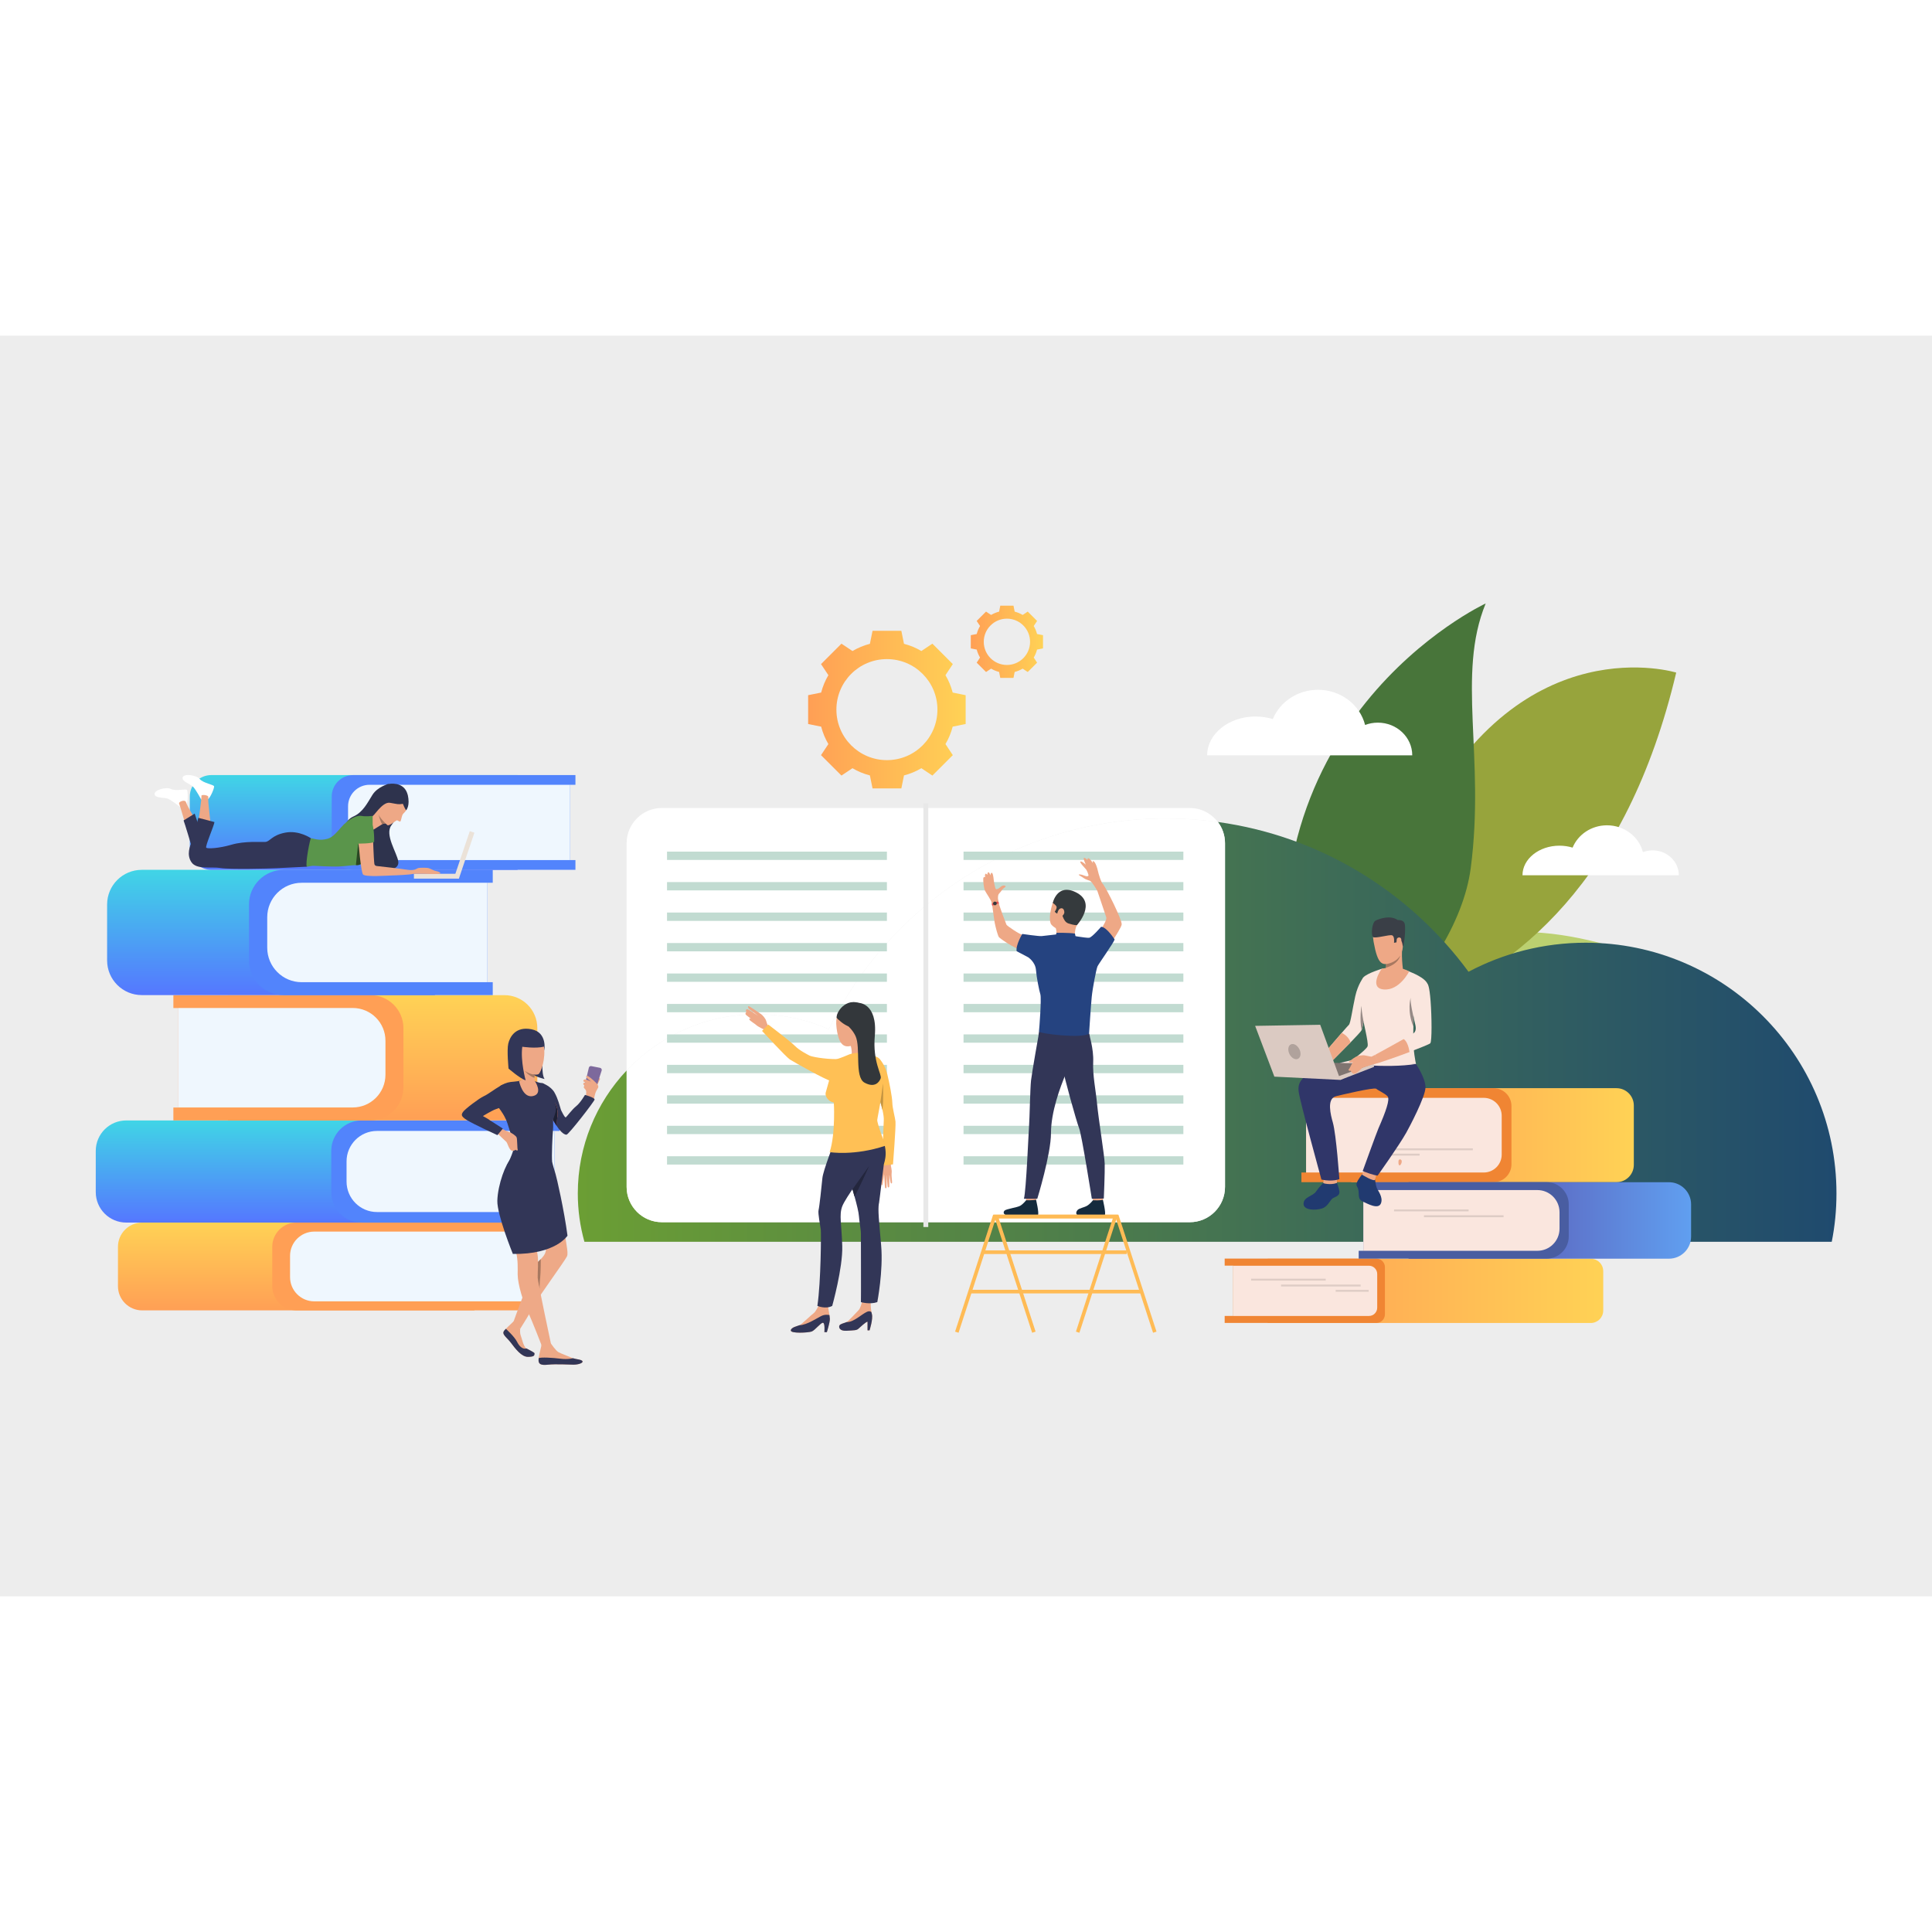 <?xml version="1.0" encoding="UTF-8"?>
<!DOCTYPE svg PUBLIC "-//W3C//DTD SVG 1.1//EN" "http://www.w3.org/Graphics/SVG/1.1/DTD/svg11.dtd">
<!-- Creator: CorelDRAW X6 -->
<svg xmlns="http://www.w3.org/2000/svg" xml:space="preserve" width="500" height="500" version="1.1" style="shape-rendering:geometricPrecision; text-rendering:geometricPrecision; image-rendering:optimizeQuality; fill-rule:evenodd; clip-rule:evenodd"
viewBox="0 0 42569 27778"
 xmlns:xlink="http://www.w3.org/1999/xlink">
 <defs>
  <style type="text/css">
   <![CDATA[
    .fil27 {fill:#152B3D;fill-rule:nonzero}
    .fil48 {fill:#1D2033;fill-rule:nonzero}
    .fil33 {fill:#213A70;fill-rule:nonzero}
    .fil43 {fill:#23263D;fill-rule:nonzero}
    .fil29 {fill:#254380;fill-rule:nonzero}
    .fil52 {fill:#2B4724;fill-rule:nonzero}
    .fil49 {fill:#2E334D;fill-rule:nonzero}
    .fil34 {fill:#303669;fill-rule:nonzero}
    .fil28 {fill:#323657;fill-rule:nonzero}
    .fil42 {fill:#33373B;fill-rule:nonzero}
    .fil30 {fill:#353A3D;fill-rule:nonzero}
    .fil35 {fill:#3A3F47;fill-rule:nonzero}
    .fil3 {fill:#48753A;fill-rule:nonzero}
    .fil19 {fill:#495DA1;fill-rule:nonzero}
    .fil10 {fill:#5284FC;fill-rule:nonzero}
    .fil50 {fill:#5A954B;fill-rule:nonzero}
    .fil46 {fill:#7D699C;fill-rule:nonzero}
    .fil38 {fill:#807571;fill-rule:nonzero}
    .fil37 {fill:#968A86;fill-rule:nonzero}
    .fil2 {fill:#97A43C;fill-rule:nonzero}
    .fil36 {fill:#A77860;fill-rule:nonzero}
    .fil47 {fill:#AB3434;fill-rule:nonzero}
    .fil40 {fill:#B0A29C;fill-rule:nonzero}
    .fil1 {fill:#BBD070;fill-rule:nonzero}
    .fil26 {fill:#C1DBD1;fill-rule:nonzero}
    .fil44 {fill:#C49441;fill-rule:nonzero}
    .fil39 {fill:#DBCAC2;fill-rule:nonzero}
    .fil20 {fill:#DECCC5;fill-rule:nonzero}
    .fil31 {fill:#E55353;fill-rule:nonzero}
    .fil25 {fill:#E8E8E8;fill-rule:nonzero}
    .fil51 {fill:#EBE2D8;fill-rule:nonzero}
    .fil0 {fill:#EDEDED;fill-rule:nonzero}
    .fil21 {fill:#EEA886;fill-rule:nonzero}
    .fil45 {fill:#EEA987;fill-rule:nonzero}
    .fil8 {fill:#EFF7FE;fill-rule:nonzero}
    .fil16 {fill:#F08533;fill-rule:nonzero}
    .fil17 {fill:#FAE6DE;fill-rule:nonzero}
    .fil7 {fill:#FF9F55;fill-rule:nonzero}
    .fil32 {fill:#FFBB55;fill-rule:nonzero}
    .fil41 {fill:#FFC055;fill-rule:nonzero}
    .fil4 {fill:white;fill-rule:nonzero}
    .fil9 {fill:url(#id0)}
    .fil12 {fill:url(#id1)}
    .fil13 {fill:url(#id2)}
    .fil15 {fill:url(#id3)}
    .fil14 {fill:url(#id4)}
    .fil22 {fill:url(#id5)}
    .fil23 {fill:url(#id6)}
    .fil24 {fill:url(#id7)}
    .fil5 {fill:url(#id8)}
    .fil6 {fill:url(#id9)}
    .fil11 {fill:url(#id10)}
    .fil18 {fill:url(#id11)}
   ]]>
  </style>
  <linearGradient id="id0" gradientUnits="userSpaceOnUse" x1="6453.17" y1="17290.8" x2="6453.17" y2="19541.8">
   <stop offset="0" style="stop-color:#40D5E6"/>
   <stop offset="1" style="stop-color:#5577FF"/>
  </linearGradient>
  <linearGradient id="id1" gradientUnits="userSpaceOnUse" xlink:href="#id0" x1="5972.03" y1="11770.3" x2="5972.03" y2="14530">
  </linearGradient>
  <linearGradient id="id2" gradientUnits="userSpaceOnUse" xlink:href="#id0" x1="7793.77" y1="9681.11" x2="7793.77" y2="11769.5">
  </linearGradient>
  <linearGradient id="id3" gradientUnits="userSpaceOnUse" x1="27930.4" y1="21046.2" x2="35325.3" y2="21046.2">
   <stop offset="0" style="stop-color:#FF9F55"/>
   <stop offset="1" style="stop-color:#FFD255"/>
  </linearGradient>
  <linearGradient id="id4" gradientUnits="userSpaceOnUse" xlink:href="#id3" x1="29773.8" y1="17617.2" x2="35998.4" y2="17617.2">
  </linearGradient>
  <linearGradient id="id5" gradientUnits="userSpaceOnUse" xlink:href="#id3" x1="17806.4" y1="8239.34" x2="21277" y2="8239.34">
  </linearGradient>
  <linearGradient id="id6" gradientUnits="userSpaceOnUse" xlink:href="#id3" x1="21390.1" y1="6745.22" x2="22981.2" y2="6745.22">
  </linearGradient>
  <linearGradient id="id7" gradientUnits="userSpaceOnUse" x1="13807.4" y1="15085.5" x2="26991.5" y2="15085.5">
   <stop offset="0" style="stop-color:white"/>
   <stop offset="0.141" style="stop-color:white"/>
   <stop offset="1" style="stop-color:white"/>
  </linearGradient>
  <linearGradient id="id8" gradientUnits="userSpaceOnUse" x1="12731.3" y1="15341" x2="40462.6" y2="15341">
   <stop offset="0" style="stop-color:#6B9E34"/>
   <stop offset="0.141" style="stop-color:#61933C"/>
   <stop offset="1" style="stop-color:#1F4A6E"/>
  </linearGradient>
  <linearGradient id="id9" gradientUnits="userSpaceOnUse" xlink:href="#id3" x1="6526.42" y1="21477.4" x2="6526.42" y2="19541.8">
  </linearGradient>
  <linearGradient id="id10" gradientUnits="userSpaceOnUse" xlink:href="#id3" x1="8430.85" y1="17290.4" x2="8430.85" y2="14530.7">
  </linearGradient>
  <linearGradient id="id11" gradientUnits="userSpaceOnUse" x1="37260.3" y1="19495.1" x2="31035.6" y2="19495.1">
   <stop offset="0" style="stop-color:#609FF0"/>
   <stop offset="1" style="stop-color:#5A3F9E"/>
  </linearGradient>
 </defs>
 <g id="Layer_x0020_1">
  <polygon class="fil0" points="0,27778 42573,27778 42573,0 0,0 "/>
  <path class="fil1" d="M36272 13718c0,0 -3791,-1629 -5255,579 -1464,2208 587,2071 587,2071 0,0 114,1021 2051,-1395 913,-1139 2618,-1254 2618,-1254z"/>
  <path class="fil2" d="M36933 7424c0,0 -3365,-1044 -5581,3225 -2216,4269 -4208,4606 -4208,4606 0,0 7611,1366 9789,-7831z"/>
  <path class="fil3" d="M28543 15501c295,1419 3543,-1317 3863,-3771 320,-2454 -317,-4255 329,-5829 0,0 -5643,2612 -4192,9600z"/>
  <path class="fil4" d="M27665 8392c134,0 262,20 380,56 156,-377 542,-645 995,-645 503,0 925,330 1038,775 87,-33 181,-51 281,-51 419,0 758,323 758,720l-4519 0c0,-472 478,-856 1068,-856z"/>
  <path class="fil4" d="M34360 11238c102,0 200,15 290,43 119,-288 413,-492 758,-492 383,0 705,252 791,591 66,-25 138,-39 214,-39 319,0 578,246 578,549l-3445 0c0,-360 365,-652 814,-652z"/>
  <path class="fil5" d="M40359 19966l-27482 0c-95,-339 -146,-697 -146,-1066 0,-1049 409,-2002 1076,-2709l0 2566c0,429 348,777 777,777l11631 0c429,0 777,-348 777,-777l0 -7573c0,-176 -58,-338 -157,-468 2262,313 4231,1542 5522,3300 770,-408 1649,-640 2582,-640 3051,0 5525,2474 5525,5524 0,365 -35,721 -104,1066z"/>
  <path class="fil6" d="M10454 21477l-7321 0c-295,0 -534,-239 -534,-534l0 -867c0,-295 239,-534 534,-534l7321 0 0 1936z"/>
  <path class="fil7" d="M11711 19741l0 1537 128 0 0 199 -5306 0c-295,0 -534,-239 -534,-534l0 -867c0,-295 239,-534 534,-534l5306 0 0 199 -128 0z"/>
  <path class="fil8" d="M11711 21278l-4786 0c-295,0 -534,-239 -534,-534l0 -469c0,-295 239,-534 534,-534l4786 0 0 1537z"/>
  <path class="fil9" d="M10796 19542l-8015 0c-371,0 -671,-301 -671,-671l0 -908c0,-371 301,-671 671,-671l8015 0 0 2251z"/>
  <path class="fil10" d="M12218 17523l0 1788 111 0 0 232 -4359 0c-371,0 -671,-301 -671,-671l0 -909c0,-371 300,-671 671,-671l4359 0 0 232 -111 0z"/>
  <path class="fil8" d="M12218 19310l-3911 0c-371,0 -671,-301 -671,-671l0 -445c0,-371 301,-671 671,-671l3911 0 0 1788z"/>
  <path class="fil11" d="M5022 17290l6091 0c401,0 726,-325 726,-726l0 -1307c0,-401 -325,-726 -726,-726l-6091 0 0 2760z"/>
  <path class="fil7" d="M3931 14815l0 2192 -111 0 0 284 4343 0c401,0 726,-325 726,-726l0 -1307c0,-401 -325,-727 -726,-727l-4343 0 0 284 111 0z"/>
  <path class="fil8" d="M3931 17006l3840 0c399,0 722,-323 722,-722l0 -748c0,-399 -323,-722 -722,-722l-3840 0 0 2192z"/>
  <path class="fil12" d="M9583 14530l-6459 0c-422,0 -764,-342 -764,-764l0 -1232c0,-422 342,-764 764,-764l6459 0 0 2760z"/>
  <path class="fil10" d="M10739 12054l0 2192 118 0 0 284 -4607 0c-422,0 -764,-342 -764,-764l0 -1232c0,-422 342,-764 764,-764l4607 0 0 284 -118 0z"/>
  <path class="fil8" d="M10739 14246l-4091 0c-420,0 -760,-340 -760,-760l0 -671c0,-420 340,-760 760,-760l4091 0 0 2192z"/>
  <path class="fil13" d="M11405 11770l-6749 0c-262,0 -474,-212 -474,-474l0 -1140c0,-262 212,-474 474,-474l6749 0 0 2088z"/>
  <path class="fil10" d="M12561 9896l0 1659 118 0 0 215 -4896 0c-262,0 -474,-212 -474,-474l0 -1140c0,-262 212,-474 474,-474l4896 0 0 215 -118 0z"/>
  <path class="fil8" d="M12561 11555l-4418 0c-262,0 -474,-212 -474,-474l0 -711c0,-262 212,-474 474,-474l4418 0 0 1659z"/>
  <path class="fil14" d="M29774 18652l5843 0c211,0 382,-171 382,-382l0 -1307c0,-211 -171,-382 -382,-382l-5843 0 0 2071z"/>
  <path class="fil15" d="M27930 21755l7120 0c152,0 275,-123 275,-274l0 -868c0,-152 -123,-274 -275,-274l-7120 0 0 1417z"/>
  <path class="fil16" d="M27172 20492l0 1107 -188 0 0 155 3341 0c105,0 190,-85 190,-190l0 -1038c0,-105 -85,-190 -190,-190l-3341 0 0 155 188 0z"/>
  <path class="fil17" d="M27172 21600l2991 0c100,0 182,-82 182,-182l0 -743c0,-101 -82,-182 -182,-182l-2991 0 0 1107z"/>
  <path class="fil16" d="M28777 16795l0 1644 -102 0 0 213 4233 0c218,0 395,-177 395,-395l0 -1281c0,-218 -176,-395 -395,-395l-4233 0 0 213 102 0z"/>
  <path class="fil17" d="M28778 18439l3915 0c218,0 395,-177 395,-395l0 -855c0,-218 -177,-395 -395,-395l-3915 0 0 1644z"/>
  <path class="fil18" d="M31036 20338l5737 0c269,0 488,-218 488,-488l0 -709c0,-269 -219,-488 -488,-488l-5737 0 0 1685z"/>
  <path class="fil19" d="M30039 18826l0 1338 -102 0 0 173 4140 0c269,0 488,-218 488,-488l0 -709c0,-269 -219,-488 -488,-488l-4140 0 0 173 102 0z"/>
  <path class="fil17" d="M30039 20164l3835 0c270,0 488,-218 488,-488l0 -362c0,-269 -218,-488 -488,-488l-3835 0 0 1338z"/>
  <polygon class="fil20" points="30716,19295 32359,19295 32359,19253 30716,19253 "/>
  <polygon class="fil20" points="31375,19424 33129,19424 33129,19381 31375,19381 "/>
  <polygon class="fil20" points="27567,20821 29210,20821 29210,20779 27567,20779 "/>
  <polygon class="fil20" points="28226,20950 29980,20950 29980,20908 28226,20908 "/>
  <polygon class="fil20" points="29430,21067 30156,21067 30156,21025 29430,21025 "/>
  <polygon class="fil20" points="30698,17949 32452,17949 32452,17907 30698,17907 "/>
  <polygon class="fil20" points="30554,18067 31279,18067 31279,18024 30554,18024 "/>
  <path class="fil21" d="M30814 18186c0,-21 23,-54 58,-26 36,28 -8,130 -37,121 -29,-9 -21,-73 -21,-95z"/>
  <path class="fil22" d="M19542 9353c-615,0 -1113,-498 -1113,-1113 0,-615 498,-1113 1113,-1113 615,0 1113,498 1113,1113 0,615 -498,1113 -1113,1113zm1449 -1489c-35,-136 -89,-265 -159,-383l162 -244 -225 -225 -225 -225 -243 162c-118,-70 -247,-124 -383,-159l-58 -286 -635 0 -58 286c-136,35 -265,89 -384,159l-243 -162 -225 225 -225 225 162 244c-70,118 -124,247 -159,383l-287 58 0 635 287 58c35,136 89,265 159,384l-162 244 225 225 225 225 243 -162c118,70 247,124 384,159l58 286 635 0 58 -286c136,-35 265,-89 383,-159l243 162 225 -225 225 -225 -162 -244c70,-118 124,-247 159,-384l286 -58 0 -635 -286 -58z"/>
  <path class="fil23" d="M22186 7256c-282,0 -510,-228 -510,-510 0,-282 229,-510 510,-510 282,0 510,228 510,510 0,282 -228,510 -510,510zm664 -682c-16,-62 -41,-122 -73,-176l74 -112 -103 -103 -103 -103 -112 74c-54,-32 -113,-57 -176,-73l-26 -131 -291 0 -26 131c-63,16 -122,41 -176,73l-112 -74 -103 103 -103 103 74 112c-32,54 -57,113 -73,176l-131 26 0 291 131 26c16,62 41,122 73,176l-74 112 103 103 103 103 112 -74c54,32 113,57 176,73l26 131 291 0 26 -131c62,-16 122,-41 176,-73l112 74 103 -103 103 -103 -74 -112c32,-54 57,-113 73,-176l131 -26 0 -291 -131 -26z"/>
  <path class="fil4" d="M26215 10407l-11631 0c-429,0 -777,348 -777,777l0 5007c720,-763 1740,-1239 2872,-1239 563,0 1098,118 1582,331 1342,-2750 4165,-4645 7430,-4645 388,0 769,27 1143,78 -142,-187 -367,-308 -620,-308z"/>
  <path class="fil24" d="M26215 19534l-11631 0c-429,0 -777,-348 -777,-777l0 -2566c720,-763 1740,-1239 2872,-1239 563,0 1098,118 1582,331 1342,-2750 4165,-4645 7430,-4645 388,0 769,27 1143,78 98,130 157,292 157,468l0 7573c0,429 -348,777 -777,777z"/>
  <polygon class="fil25" points="20346,19640 20453,19640 20453,10306 20346,10306 "/>
  <polygon class="fil26" points="14697,11552 19542,11552 19542,11369 14697,11369 "/>
  <polygon class="fil26" points="14697,12223 19542,12223 19542,12040 14697,12040 "/>
  <polygon class="fil26" points="14697,12895 19542,12895 19542,12711 14697,12711 "/>
  <polygon class="fil26" points="14697,13566 19542,13566 19542,13383 14697,13383 "/>
  <polygon class="fil26" points="14697,14237 19542,14237 19542,14054 14697,14054 "/>
  <polygon class="fil26" points="14697,14908 19542,14908 19542,14725 14697,14725 "/>
  <polygon class="fil26" points="14697,15579 19542,15579 19542,15396 14697,15396 "/>
  <polygon class="fil26" points="14697,16251 19542,16251 19542,16067 14697,16067 "/>
  <polygon class="fil26" points="14697,16922 19542,16922 19542,16739 14697,16739 "/>
  <polygon class="fil26" points="14697,17593 19542,17593 19542,17410 14697,17410 "/>
  <polygon class="fil26" points="14697,18264 19542,18264 19542,18081 14697,18081 "/>
  <polygon class="fil26" points="21230,11552 26074,11552 26074,11369 21230,11369 "/>
  <polygon class="fil26" points="21230,12223 26074,12223 26074,12040 21230,12040 "/>
  <polygon class="fil26" points="21230,12895 26074,12895 26074,12711 21230,12711 "/>
  <polygon class="fil26" points="21230,13566 26074,13566 26074,13383 21230,13383 "/>
  <polygon class="fil26" points="21230,14237 26074,14237 26074,14054 21230,14054 "/>
  <polygon class="fil26" points="21230,14908 26074,14908 26074,14725 21230,14725 "/>
  <polygon class="fil26" points="21230,15579 26074,15579 26074,15396 21230,15396 "/>
  <polygon class="fil26" points="21230,16251 26074,16251 26074,16067 21230,16067 "/>
  <polygon class="fil26" points="21230,16922 26074,16922 26074,16739 21230,16739 "/>
  <polygon class="fil26" points="21230,17593 26074,17593 26074,17410 21230,17410 "/>
  <polygon class="fil26" points="21230,18264 26074,18264 26074,18081 21230,18081 "/>
  <path class="fil21" d="M23156 12964c0,0 -74,-129 43,-474 113,-334 504,-304 628,-90 124,214 82,347 -101,588 -183,242 -495,86 -571,-25z"/>
  <path class="fil21" d="M24064 18905c0,0 19,142 22,163 2,21 215,-12 215,-12l17 -169c0,0 -228,-2 -254,18z"/>
  <path class="fil27" d="M24083 19050c0,0 -67,86 -133,123 -65,37 -168,52 -206,91 -28,28 -101,148 169,145 271,-2 401,17 430,-29 29,-46 -42,-339 -42,-339 0,0 -66,19 -219,10z"/>
  <path class="fil21" d="M22591 18905c0,0 19,142 22,163 2,21 215,-12 215,-12l17 -169c0,0 -228,-2 -254,18z"/>
  <path class="fil27" d="M22610 19050c0,0 -67,86 -133,123 -65,37 -305,68 -344,106 -28,28 -74,140 307,129 271,-7 401,17 430,-29 29,-46 -42,-339 -42,-339 0,0 -84,15 -219,10z"/>
  <path class="fil28" d="M23992 15374c0,0 109,339 95,631 -14,292 56,612 85,917 32,340 164,1146 169,1327 5,182 -20,763 -20,763l-264 6c0,0 -222,-1408 -279,-1552 -58,-144 -342,-1168 -352,-1283 -10,-115 567,-811 567,-811z"/>
  <path class="fil28" d="M22897 15338c0,0 -160,896 -180,1075 -19,179 -32,865 -42,977 -10,112 -64,1462 -115,1628l295 0c0,0 302,-982 302,-1446 0,-465 200,-1010 330,-1316 129,-307 425,-314 505,-882 0,0 -988,-216 -1095,-35z"/>
  <path class="fil21" d="M23263 13055c0,0 33,97 0,166 -33,69 425,28 425,28 0,0 -21,-143 39,-260 60,-117 -464,67 -464,67z"/>
  <path class="fil28" d="M24013 15448c0,0 -165,169 -1131,-26l15 -83 1099 41 18 68z"/>
  <path class="fil21" d="M23193 13243c0,0 -169,17 -217,26 -48,9 -373,-58 -440,-65 -67,-7 -351,-202 -360,-225 -9,-23 -173,-438 -182,-528 -9,-90 -160,-43 -147,18 24,116 55,396 72,478 18,88 68,287 95,311 27,25 284,219 534,302 251,83 440,205 440,205l1236 0c0,0 481,-687 491,-791 10,-104 -336,-792 -405,-878 -69,-86 -169,28 -169,28 0,0 207,607 234,693 27,86 -241,465 -314,466 -74,1 -263,-23 -347,-26 -84,-3 -173,-40 -173,-40l-349 24z"/>
  <path class="fil29" d="M22661 13702c0,0 151,101 165,273 14,173 69,445 97,538 28,93 -24,770 -31,818 -7,48 956,163 1104,48 0,0 41,-631 59,-811 17,-179 100,-614 128,-673 28,-59 362,-528 376,-590 0,0 -173,-276 -298,-280 0,0 -197,231 -262,242 -64,10 -459,-62 -459,-63 0,0 -43,59 -272,-10 0,0 -273,31 -317,36 -54,7 -427,-47 -427,-47 0,0 -150,253 -123,380l259 137z"/>
  <path class="fil21" d="M22002 12506c0,0 -34,-160 7,-206 23,-26 79,-95 84,-105 5,-10 65,-45 65,-61 0,-17 -58,-37 -109,10 -51,47 -83,57 -103,52 -20,-5 -49,-174 -52,-216 -3,-42 -19,-153 -45,-145 -26,8 -25,56 -25,56 0,0 -31,-84 -51,-67 -20,17 -18,57 -18,57 0,0 -38,-47 -48,-13 -10,34 0,65 0,65 0,0 -39,-22 -42,32 -3,53 11,210 39,266 28,56 133,202 145,259 12,57 153,16 153,16z"/>
  <path class="fil21" d="M24175 12225c0,0 -115,-193 -154,-211 -39,-17 -94,-27 -143,-62 -48,-35 -112,-63 -109,-75 3,-11 60,-7 121,20 61,26 88,14 93,0 6,-14 -33,-111 -51,-134 -18,-23 -150,-155 -128,-174 22,-20 107,53 121,68 0,0 -68,-143 -41,-150 26,-7 76,44 76,44 0,0 -6,-122 125,76 0,0 -28,-66 13,-44 40,22 79,145 92,207 13,62 70,260 119,308 49,48 -135,127 -135,127z"/>
  <path class="fil30" d="M23727 12989c0,0 -61,5 -189,-39 -129,-44 -138,-270 -166,-243 -57,54 -110,17 -132,-15 0,0 63,-83 34,-123 -29,-40 -77,-69 -77,-69 0,0 91,-437 503,-238 483,233 28,727 28,727z"/>
  <path class="fil29" d="M23263 13221l15 -63c0,0 263,-5 407,16l15 75c0,0 -184,83 -436,-28z"/>
  <path class="fil21" d="M23328 12651c24,-40 112,-67 123,46 8,87 -158,182 -160,101 -2,-81 21,-121 37,-147z"/>
  <path class="fil31" d="M21996 12470c0,0 -95,2 -141,44 0,0 -3,26 8,47 0,0 82,-38 145,-46 0,0 -1,-35 -12,-46z"/>
  <path class="fil30" d="M21884 12494c-9,21 1,45 22,54 21,9 45,-1 53,-22 9,-21 -1,-45 -22,-53 -21,-9 -45,1 -54,22z"/>
  <polygon class="fil32" points="24585,19449 22006,19449 22818,21945 22742,21970 21895,19369 24643,19369 25482,21945 25406,21970 "/>
  <polygon class="fil32" points="23707,21945 24520,19449 21941,19449 21120,21970 21044,21945 21882,19369 24630,19369 23783,21970 "/>
  <polygon class="fil32" points="21668,20235 24825,20235 24825,20155 21668,20155 "/>
  <polygon class="fil32" points="21373,21103 25150,21103 25150,21023 21373,21023 "/>
  <path class="fil33" d="M30294 18573c0,0 17,140 40,202 23,62 146,205 94,342 -57,149 -304,5 -405,-40 -101,-45 -78,-128 -89,-228 -11,-101 -60,-103 -42,-174 18,-71 129,-207 129,-207l273 106z"/>
  <path class="fil21" d="M30069 18394c0,0 -63,89 -62,91 2,2 271,166 290,113 15,-42 21,-103 21,-103l-249 -101z"/>
  <path class="fil33" d="M29156 18672c0,0 -82,72 -156,183 -74,111 -270,117 -278,268 -8,151 266,156 411,107 144,-49 166,-197 253,-234 87,-37 132,-67 126,-139 -7,-72 -55,-189 -55,-189 0,0 -55,17 -86,21 -32,3 -139,5 -215,-16z"/>
  <path class="fil17" d="M30144 14578c0,0 -55,329 -100,546l0 0c-18,88 -34,158 -44,180 -13,28 -117,139 -244,270 -223,229 -517,518 -517,518l-115 -218c0,0 262,-307 439,-511 82,-95 146,-167 158,-178 37,-33 80,-360 140,-629 60,-269 182,-418 182,-418l101 441z"/>
  <path class="fil21" d="M29757 15573c-223,229 -517,518 -517,518l-115 -218c0,0 262,-307 439,-511 54,27 154,90 194,211z"/>
  <path class="fil21" d="M29169 18572l-13 101c0,0 143,51 301,-4l3 -90 -291 -7z"/>
  <path class="fil17" d="M31199 16047c8,29 -1515,0 -1515,0 0,0 421,-307 449,-389 27,-82 -107,-574 -125,-734 -14,-128 -49,-701 35,-788 88,-91 406,-187 406,-187l463 17c0,0 76,16 131,41 55,25 367,137 418,293 51,156 -311,658 -311,658 0,0 -1,22 -2,59l0 0c-1,49 -3,124 -6,205 -2,105 -5,221 -5,306 0,199 54,489 62,518z"/>
  <path class="fil34" d="M31199 16047c0,0 207,304 210,512 3,208 -368,904 -424,1003 -169,299 -631,945 -631,945 0,0 -80,-2 -329,-99 0,0 308,-853 347,-941 165,-375 257,-642 202,-706 -56,-64 -207,-129 -251,-167 -44,-38 -809,144 -889,165 -208,54 -113,415 -67,577 77,271 144,1249 144,1249 0,0 -148,63 -395,10 0,0 -486,-1766 -502,-1941 -16,-176 -23,-465 1174,-685l1410 79z"/>
  <path class="fil21" d="M30576 12944c0,0 -402,-91 -310,415 92,506 188,546 431,441 242,-105 221,-429 233,-588 12,-159 -226,-263 -354,-268z"/>
  <path class="fil21" d="M30470 14080c0,0 178,189 459,17 0,0 -63,-409 -30,-608 33,-199 -367,309 -367,309 6,3 9,22 10,49 1,23 -1,52 -4,81 -8,66 -29,136 -68,153z"/>
  <path class="fil35" d="M30910 13472c0,0 -10,-159 -69,-164 -58,-5 -67,59 -67,59l-59 11c0,0 19,-140 -40,-164 -58,-24 -376,77 -423,36 -47,-41 -25,-324 60,-363 84,-39 317,-126 488,-10 0,0 133,-15 153,92 20,107 -7,423 -43,503z"/>
  <path class="fil36" d="M30538 13927c290,-89 312,-264 312,-267 -96,164 -308,186 -308,186 1,23 -1,52 -4,81z"/>
  <path class="fil21" d="M31048 14010c0,0 -212,423 -556,396 -343,-27 -59,-453 -43,-457 17,-4 352,-88 599,61z"/>
  <path class="fil17" d="M29510 16026c0,0 1052,130 1689,21l-1218 -152c0,0 -7,31 -471,131z"/>
  <path class="fil21" d="M30297 15847l-78 40c0,0 18,124 61,162l88 -22c0,0 -18,-137 -71,-179z"/>
  <path class="fil17" d="M31514 15592c-15,18 -222,101 -456,191l0 0c-319,123 -679,239 -679,239l-82 -176c0,0 377,-205 632,-349 120,-68 213,-122 227,-135 41,-39 51,-102 21,-211 -30,-109 -99,-611 -107,-669 -8,-59 19,-215 166,-223 146,-8 221,34 221,34 0,0 37,15 64,370 27,355 31,884 -6,927z"/>
  <path class="fil37" d="M31147 15018l0 0c-1,49 -3,124 -6,205 -143,-350 -60,-629 -59,-634 -15,95 63,424 64,429z"/>
  <path class="fil37" d="M30045 15124l0 0c-18,88 -34,158 -44,180 -49,-236 -5,-538 -5,-538 7,144 49,358 49,358z"/>
  <path class="fil21" d="M31058 15784l0 0c-319,123 -691,243 -691,243l-71 -179c0,0 377,-205 632,-349 0,0 93,45 129,285z"/>
  <polygon class="fil38" points="30274,16037 28779,16015 29534,16399 "/>
  <polygon class="fil39" points="29534,16399 30274,16112 30274,16037 29475,16325 "/>
  <path class="fil21" d="M30235 15890c0,0 -93,-15 -158,-30 -50,-12 -174,4 -206,37 -32,32 -132,255 -152,269 -19,14 10,45 43,29 0,0 31,98 106,61 76,-37 127,-117 167,-131 40,-14 271,-85 271,-85 0,0 -12,-175 -72,-151z"/>
  <path class="fil21" d="M29894 15882c0,0 -60,29 -76,42 -16,13 -79,60 -94,72 -15,11 23,43 137,-6 113,-49 33,-107 33,-107z"/>
  <polygon class="fil39" points="29534,16399 29089,15184 27655,15208 28079,16327 "/>
  <path class="fil40" d="M28630 15721c44,88 30,183 -30,213 -60,30 -144,-17 -188,-104 -44,-88 -31,-183 29,-213 60,-30 144,17 188,104z"/>
  <path class="fil21" d="M30776 13299c5,-45 93,-61 100,6 7,67 -40,184 -74,173 -33,-12 -34,-117 -27,-179z"/>
  <path class="fil21" d="M19512 18178c0,0 -14,78 -58,90 -37,10 -79,50 -91,62 -17,16 -88,47 -67,69 20,22 119,-45 143,-55 24,-10 -10,99 -1,124 10,25 193,70 207,-7 14,-77 -21,-170 -16,-183 5,-13 13,-56 13,-56l-129 -44z"/>
  <path class="fil21" d="M19436 18448c0,0 -28,240 -17,258 11,18 25,18 28,-4 4,-22 34,-231 34,-231 0,0 14,290 20,306 4,10 29,13 32,1 3,-12 6,-300 6,-300 0,0 13,270 23,283 8,11 32,8 32,-13 0,-20 2,-272 2,-272 0,0 22,196 36,202 8,3 30,7 23,-43 -7,-50 -12,-171 -12,-171l-207 -15z"/>
  <path class="fil21" d="M16936 15235c0,0 -39,-74 -53,-132 -13,-59 -87,-137 -117,-156 -30,-18 -246,-173 -271,-173 -25,0 -11,48 11,62 22,14 198,151 198,151 0,0 -219,-151 -242,-147 -23,4 -39,33 -15,63 0,0 -50,33 2,73l103 80c0,0 -61,-32 -38,17 12,26 139,102 159,125 20,23 181,101 181,101l81 -64z"/>
  <path class="fil21" d="M18218 21957l-54 0c0,0 18,-205 -32,-207 -50,-2 -175,167 -249,193 -74,26 -456,48 -458,-22 -2,-70 147,-98 193,-118 46,-20 271,-239 311,-265 40,-26 106,-159 106,-159l205 0c0,0 23,111 35,201 5,33 8,63 9,84 2,76 -66,293 -66,293z"/>
  <path class="fil21" d="M19160 21917l-45 0 0 -191c-38,3 -164,123 -203,157 -39,35 -93,33 -258,43 -165,11 -180,-88 -154,-122 26,-34 110,-48 154,-69 44,-21 217,-216 263,-262 46,-46 74,-178 74,-178l193 17c0,0 -1,121 21,222l0 0 0 1c2,9 4,17 6,25 29,106 -51,356 -51,356z"/>
  <path class="fil21" d="M18709 15546c0,0 94,198 44,361 0,0 289,-39 298,-73 9,-34 -36,-338 -3,-432 33,-93 -339,144 -339,144z"/>
  <path class="fil41" d="M18702 15841c0,0 -168,72 -244,94 -76,22 -233,109 -200,390 34,281 100,522 126,642 26,120 38,429 20,581 0,0 419,72 896,-65 0,0 -104,-249 -107,-316 -3,-66 242,-631 249,-718 7,-87 37,-470 -99,-544 -136,-74 -241,-56 -299,-89 -58,-34 -265,-8 -343,25z"/>
  <path class="fil41" d="M18703 16278c0,0 64,-337 -263,-337 -288,0 -559,-54 -605,-79 -46,-25 -221,-112 -314,-207 -92,-95 -593,-476 -593,-476l-138 140c0,0 528,573 613,629 85,56 800,455 890,468 91,12 345,82 409,-138z"/>
  <path class="fil41" d="M19731 17321c10,119 -55,939 -55,939l-233 27c0,0 17,-810 30,-997 4,-55 -9,-140 -29,-231l0 0c-13,-58 -28,-119 -44,-177 -44,-161 -91,-300 -91,-300 0,0 -261,-678 66,-650 0,0 122,125 173,331 51,205 110,513 113,636 2,123 63,336 71,423z"/>
  <path class="fil28" d="M18460 17541c0,0 -75,178 -82,222 -7,45 -242,631 -258,802 -17,173 -66,636 -84,702 -18,66 40,362 49,428 9,66 4,1148 -75,1683 0,0 185,79 327,0 0,0 234,-835 221,-1316 -13,-481 -74,-685 0,-879 75,-194 512,-777 556,-839 44,-62 321,-403 59,-774 -262,-370 -713,-30 -713,-30z"/>
  <path class="fil28" d="M19365 19122c-23,155 1,358 50,923 49,565 -85,1250 -85,1250 -168,57 -361,0 -361,0 4,-40 0,-1378 0,-1497 0,-119 -34,-255 -43,-392 -6,-93 -49,-265 -98,-441 -15,-53 -30,-106 -44,-157l0 0c-8,-29 -16,-57 -24,-84 -69,-238 -161,-1159 -161,-1159 0,0 513,-413 762,-24 250,389 121,671 113,720 -9,49 -84,707 -107,861z"/>
  <path class="fil41" d="M18371 16847c0,0 46,732 -91,1143 0,0 541,90 1232,-142 0,0 -190,-492 -183,-569 7,-77 207,-972 111,-1173 -96,-200 -1034,84 -1068,741z"/>
  <path class="fil21" d="M18813 14731c-124,-5 -440,43 -381,519 59,476 231,435 401,372 170,-63 351,-448 343,-547 -7,-99 -11,-329 -364,-343z"/>
  <path class="fil42" d="M18434 15030c0,0 151,166 293,198 0,0 121,184 311,219 0,0 371,-410 15,-672 -356,-262 -632,109 -619,254z"/>
  <path class="fil21" d="M18697 15164c3,-27 57,-84 106,-28 49,56 -22,201 -53,203 -31,2 -63,-75 -53,-176z"/>
  <path class="fil43" d="M19152 18292c-4,9 -259,576 -325,674 -15,-53 -30,-106 -44,-157l0 0c0,0 361,-505 370,-517z"/>
  <path class="fil44" d="M19455 16478c0,0 18,360 -12,581 -13,-58 -28,-119 -44,-177 1,-8 51,-347 56,-404z"/>
  <path class="fil41" d="M18328 16198c0,0 -111,395 -134,478 -30,108 123,267 248,204 125,-62 -114,-682 -114,-682z"/>
  <path class="fil28" d="M19160 21917l-45 0 0 -191c-38,3 -164,123 -203,157 -39,35 -93,33 -258,43 -165,11 -180,-88 -154,-122 26,-34 110,-48 154,-69 176,9 392,-239 495,-238 55,0 54,31 56,36l0 0 0 1c2,9 4,17 6,25 29,106 -51,356 -51,356z"/>
  <path class="fil28" d="M18218 21957l-54 0c0,0 18,-205 -32,-207 -50,-2 -175,167 -249,193 -74,26 -456,48 -458,-22 -2,-70 147,-98 193,-118 157,0 413,-174 493,-209 79,-35 165,-14 165,-14 5,33 8,63 9,84 2,76 -66,293 -66,293z"/>
  <path class="fil42" d="M18909 14700c0,0 431,-10 366,730 -50,569 159,850 130,933 -29,83 -130,221 -357,96 -226,-125 -77,-777 -199,-1030 -121,-254 -388,-371 -388,-371 0,0 47,-432 447,-358z"/>
  <path class="fil45" d="M12492 20288c-45,97 -686,976 -725,1075 -39,99 -304,518 -304,518l-163 -114c0,0 423,-1194 555,-1359l0 0c3,-4 6,-7 9,-10 17,-16 34,-33 52,-51l0 0c112,-112 151,-214 67,-330 -97,-134 -419,-899 -434,-975 -15,-76 -583,-1103 630,-682 0,0 205,641 235,1114 30,473 123,717 78,814z"/>
  <path class="fil36" d="M11915 20347c0,0 0,314 -13,413 -13,98 -13,237 -13,237 0,0 -132,-394 -34,-589l0 0c3,-4 6,-7 9,-10 17,-16 34,-33 52,-51z"/>
  <path class="fil21" d="M13166 16503c0,0 38,-93 52,-114 14,-21 -30,-67 -57,-12 -27,55 -44,90 -44,90l49 35z"/>
  <path class="fil46" d="M13128 16590l129 -398c8,-26 -8,-54 -35,-59l-193 -38c-24,-5 -48,10 -54,34l-98 409c-6,26 11,52 37,56l163 27c23,4 45,-10 52,-31z"/>
  <path class="fil21" d="M13181 16563c0,0 16,-34 -40,-92 -75,-77 -180,-165 -205,-162 -36,5 -29,34 22,74 51,40 67,53 67,53 0,0 -109,-52 -139,-48 -30,4 -43,35 -26,47 17,12 59,31 59,31 0,0 -48,-16 -60,2 -9,13 -18,33 24,58 0,0 -43,23 -5,61 38,39 43,62 37,112 -6,50 26,130 26,130l147 -16c0,0 27,-132 46,-162 19,-31 48,-87 48,-87z"/>
  <path class="fil28" d="M13102 16829c0,37 -574,776 -620,777 -71,1 -159,-105 -226,-206 0,0 3,-17 25,-199 21,-182 -57,-302 -57,-302 0,0 -59,255 -37,389 -22,-38 -35,-63 -35,-63 0,0 -554,-595 -200,-754 0,0 184,62 265,205 81,143 115,297 143,384 0,0 84,181 107,164 23,-16 136,-173 229,-247 93,-74 193,-248 193,-248 0,0 211,58 211,100z"/>
  <path class="fil47" d="M12282 17202c-21,182 -25,199 -25,199 -27,-41 -51,-80 -69,-112l0 0c-22,-134 37,-389 37,-389 0,0 78,120 57,302z"/>
  <path class="fil45" d="M11774 22421c0,50 3,78 -139,80 -143,2 -280,-181 -376,-309 -96,-129 -221,-190 -142,-277 10,-11 20,-22 30,-32 74,-77 163,-153 174,-168 13,-18 141,168 141,168 0,0 -11,93 12,148 23,54 59,252 127,285l0 0c68,33 172,95 172,106z"/>
  <path class="fil45" d="M12631 22673c-102,-2 -391,-17 -552,0 -161,17 -223,-7 -212,-123 1,-6 1,-13 2,-19 14,-113 60,-254 63,-302 3,-50 207,-22 207,-22 0,0 107,158 165,190 59,32 236,98 304,128 5,2 10,4 16,6l0 0c72,24 193,28 211,66 19,42 -102,78 -204,76z"/>
  <path class="fil45" d="M11211 18316c0,0 -289,449 -218,857 71,408 333,853 378,1025 45,172 35,352 35,488 1,217 128,625 226,826 95,196 309,755 309,755l204 -29c0,0 -295,-1379 -298,-1480 -3,-100 23,-398 -6,-528 -29,-129 -155,-1007 -198,-1169 -42,-162 103,-1017 -432,-745z"/>
  <path class="fil28" d="M12168 18219c0,0 54,200 74,258 20,58 189,793 262,1354 0,0 -260,417 -1204,402 0,0 -351,-864 -342,-1173 10,-358 190,-837 306,-926 103,-79 903,85 903,85z"/>
  <path class="fil48" d="M12282 17202c-21,182 -25,199 -25,199 -27,-41 -51,-80 -69,-112l0 0c-22,-134 37,-389 37,-389 0,0 78,120 57,302z"/>
  <path class="fil28" d="M11137 17249c63,123 99,324 136,371 69,90 49,216 48,256 -1,117 -151,405 -151,405 73,39 1014,72 997,-63 -17,-135 7,-610 17,-710 10,-100 -3,-199 6,-242 9,-44 56,-122 60,-242 4,-120 -85,-224 -120,-309 -42,-103 -121,-244 -195,-248 -66,-3 -160,-44 -160,-44l-263 -20c0,0 -73,25 -185,34 -112,8 -173,20 -286,82 -113,62 -59,485 -59,485 0,0 92,112 155,244z"/>
  <path class="fil21" d="M11790 16143c0,0 -5,31 -9,77 -2,23 -4,50 -5,79 -2,79 3,170 31,227 0,0 -144,93 -307,-120 0,0 7,-271 -87,-412 -94,-141 376,149 376,149z"/>
  <path class="fil21" d="M11437 16423c0,0 74,382 305,332 231,-50 46,-326 46,-326 0,0 -99,-91 -351,-6z"/>
  <path class="fil21" d="M11066 17479c0,0 98,52 158,70 47,14 146,81 160,119 14,38 12,249 23,267 11,19 -26,29 -48,2 0,0 -64,59 -114,-2 -50,-61 -62,-143 -90,-172 -28,-28 -196,-185 -196,-185 0,0 66,-145 107,-100z"/>
  <path class="fil28" d="M11962 15821c0,0 -45,446 37,558 0,0 -218,-47 -269,-123 -51,-75 232,-435 232,-435z"/>
  <path class="fil21" d="M11666 15319c0,0 267,-7 316,309 49,316 -64,593 -109,638 -44,44 -311,11 -374,-153 -63,-164 -155,-284 -141,-425 14,-141 -20,-374 308,-369z"/>
  <path class="fil28" d="M11994 15747c0,0 71,-394 -283,-464 -354,-70 -478,172 -512,316 -34,144 6,550 6,550 0,0 236,207 377,261 0,0 -118,-432 -74,-742 0,0 288,45 479,-2 0,0 6,65 6,82z"/>
  <path class="fil36" d="M11782 16283c0,0 -93,-1 -219,-82 0,0 89,111 212,152 0,0 7,-55 6,-70z"/>
  <path class="fil28" d="M12631 22673c-102,-2 -391,-17 -552,0 -161,17 -223,-7 -212,-123 1,-6 1,-13 2,-19 39,-27 317,-11 482,11 165,21 272,-11 272,-11l0 0c72,24 193,28 211,66 19,42 -102,78 -204,76z"/>
  <path class="fil28" d="M11778 22419c0,50 -1,80 -144,82 -143,2 -280,-181 -376,-309 -96,-129 -221,-190 -142,-277 10,-11 20,-22 30,-32 4,4 189,170 247,287 98,193 202,145 207,146l0 0c68,33 177,93 177,104z"/>
  <path class="fil28" d="M11406 16581c-23,-59 -211,-149 -372,-57 -160,93 -283,194 -377,235 -94,41 -424,290 -458,349 -31,52 -52,86 82,172 138,88 678,336 678,336l121 -145c0,0 -145,-92 -252,-161 -107,-69 -66,-48 -188,-115 0,0 202,-123 279,-149 77,-27 591,-197 486,-464z"/>
  <path class="fil4" d="M4434 10221c0,0 -108,-199 -170,-271 -62,-72 -267,-125 -239,-217 28,-92 302,-52 378,38 76,90 306,121 314,159 8,38 -80,245 -130,279 -49,34 -154,12 -154,12z"/>
  <path class="fil4" d="M3973 10389c0,0 -177,-140 -262,-181 -85,-41 -294,-9 -305,-104 -11,-95 257,-168 362,-115 105,52 329,-10 352,21 22,32 24,256 -8,307 -32,51 -138,73 -138,73z"/>
  <path class="fil21" d="M4365 10754c0,0 77,-527 74,-619 -1,-26 159,-16 151,34 -16,109 57,533 45,611 -13,78 -276,23 -269,-26z"/>
  <path class="fil21" d="M4124 10905c0,0 -145,-512 -178,-597 -15,-38 132,-97 152,-29 31,106 264,467 284,543 19,76 -244,131 -258,83z"/>
  <path class="fil28" d="M4224 11261c0,0 -155,-523 -179,-579l245 -151c0,0 113,334 129,418 16,84 -195,312 -195,312z"/>
  <path class="fil49" d="M8556 9879c0,0 -236,60 -349,238 -112,179 -210,385 -421,478 -211,93 -213,334 -196,371 16,37 666,767 807,795 142,28 407,9 378,-179 -28,-187 -306,-591 -150,-794 156,-203 195,-391 195,-391l-265 -518z"/>
  <path class="fil21" d="M8514 10751c0,0 -7,-2 -18,-3 -13,-1 -33,-1 -55,7 -6,2 -13,6 -22,11 -56,33 -189,123 -207,125 -21,2 -3,-308 -3,-308 0,0 71,-125 80,-208 9,-82 226,376 226,376z"/>
  <path class="fil28" d="M6852 11075c0,0 -260,-182 -564,-125 -304,57 -337,199 -442,205 -104,6 -454,-23 -740,60 -287,84 -528,93 -561,69 -33,-24 179,-501 179,-567l-355 -93c0,0 -101,424 -141,519 -43,102 -124,294 -8,462 116,167 442,92 639,125 197,34 1079,12 1233,4 167,-9 671,-33 671,-33l90 -627z"/>
  <path class="fil21" d="M8985 10132c0,0 17,256 -40,333 -23,31 -38,48 -49,57 -15,13 -26,29 -32,47 -18,49 -28,119 -42,134 -15,16 -60,-25 -76,-25 -16,0 -172,135 -210,107 -37,-28 -265,-259 -246,-417 19,-159 89,-395 346,-394 257,1 330,95 350,159z"/>
  <path class="fil50" d="M8209 11356c-5,11 -99,161 -203,249 -43,36 -87,62 -128,62 -12,0 -24,0 -36,0 -119,3 -210,21 -370,29 -166,8 -570,-15 -582,-15 -12,0 -128,21 -128,21 -42,-51 69,-624 90,-627 21,-3 155,48 284,27 128,-21 179,-33 370,-257 191,-224 382,-281 463,-263 81,18 241,0 241,0 0,0 7,758 0,773z"/>
  <polygon class="fil51" points="9120,11964 10111,11964 10111,11857 9120,11857 "/>
  <polygon class="fil51" points="10351,10918 10009,11930 10111,11964 10453,10952 "/>
  <path class="fil49" d="M8877 10315c0,0 48,124 73,141 0,0 92,-98 33,-338 -59,-241 -283,-264 -427,-239 -180,30 -361,638 -351,698 9,59 211,-314 387,-284 176,30 178,40 285,23z"/>
  <path class="fil36" d="M8496 10748c-13,-1 -32,0 -55,8 -6,2 -14,4 -22,9 -41,-64 -79,-217 -81,-222 28,84 158,205 158,205z"/>
  <path class="fil52" d="M8006 11604c-43,36 -87,62 -128,62 -12,0 -24,0 -36,0l49 -475 115 413z"/>
  <path class="fil21" d="M8221 11145c0,0 15,374 22,437 7,63 -1,99 67,105 67,6 536,60 679,84 143,24 197,-32 223,-40 26,-8 188,-13 237,3 51,17 116,57 158,63 42,6 99,29 96,49 -4,20 -96,17 -124,17 -28,0 -473,-12 -495,-1 -28,14 -387,32 -453,32 -66,0 -587,41 -633,-23 -46,-64 -104,-720 -98,-750 6,-30 290,-45 322,25z"/>
  <path class="fil50" d="M8244 11153c0,0 18,-499 -144,-492 -205,8 -236,259 -208,531 0,0 306,3 352,-39z"/>
 </g>
</svg>
